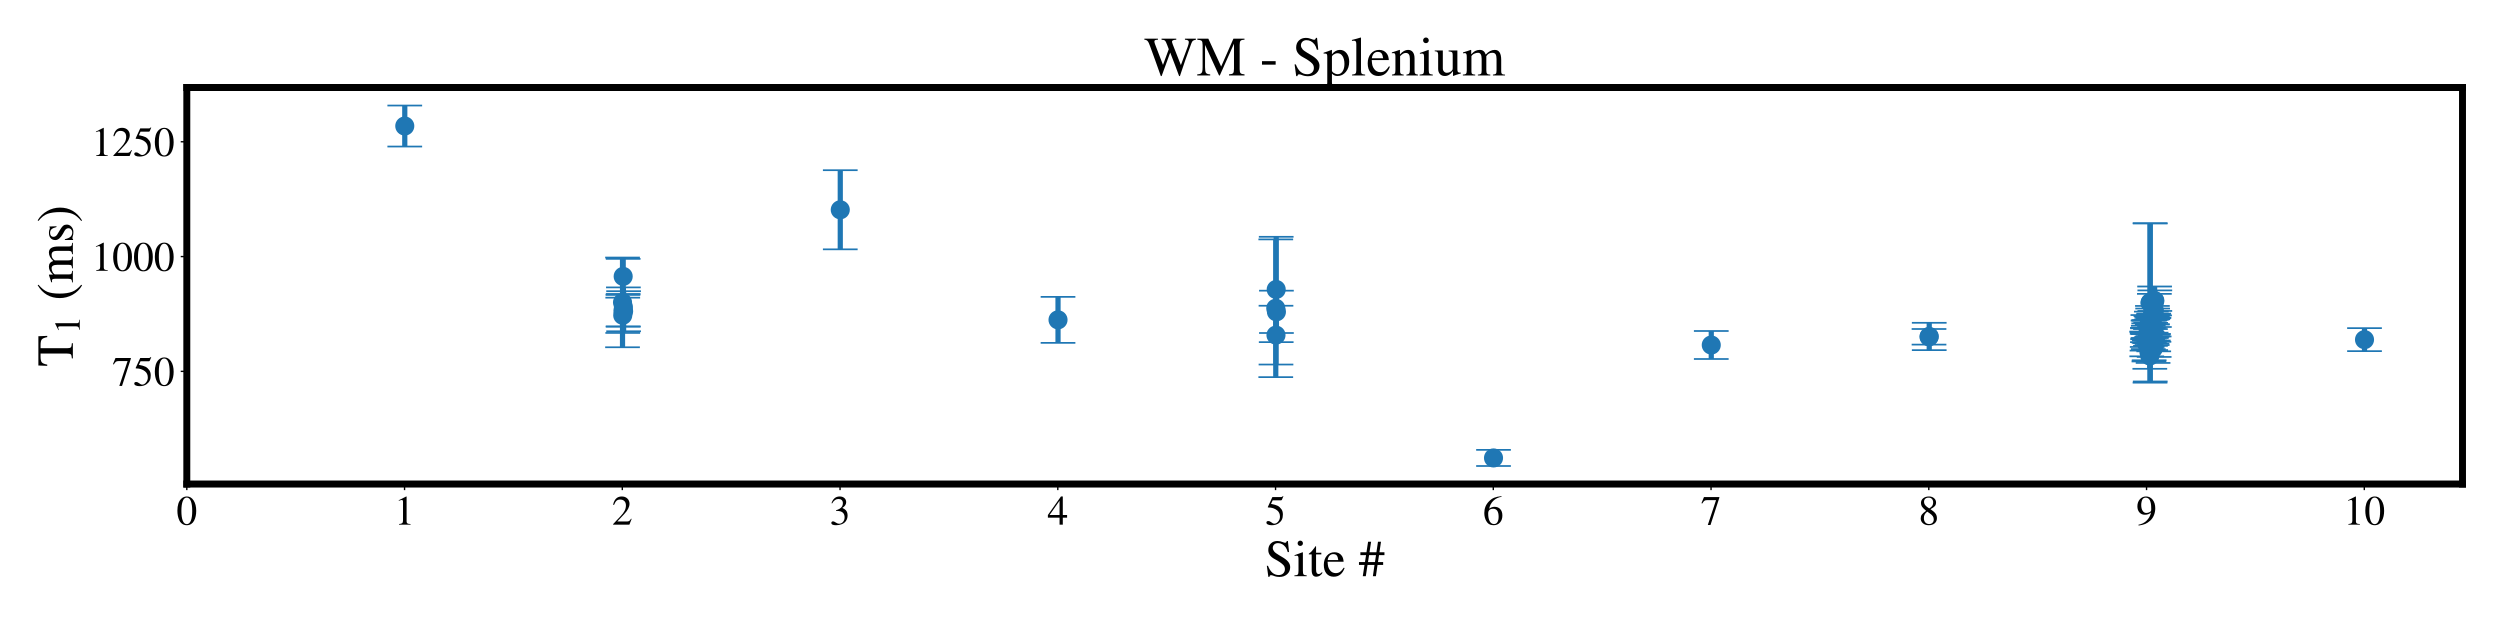 <?xml version="1.0" encoding="utf-8" standalone="no"?>
<!DOCTYPE svg PUBLIC "-//W3C//DTD SVG 1.1//EN"
  "http://www.w3.org/Graphics/SVG/1.1/DTD/svg11.dtd">
<!-- Created with matplotlib (https://matplotlib.org/) -->
<svg height="360pt" version="1.1" viewBox="0 0 1440 360" width="1440pt" xmlns="http://www.w3.org/2000/svg" xmlns:xlink="http://www.w3.org/1999/xlink">
 <defs>
  <style type="text/css">*{stroke-linecap:butt;stroke-linejoin:round;}</style>
 </defs>
 <g id="figure_1">
  <g id="patch_1">
   <path d="M 0 360 
L 1440 360 
L 1440 0 
L 0 0 
z
" style="fill:#ffffff;"/>
  </g>
  <g id="axes_1">
   <g id="patch_2">
    <path d="M 107.6 278.8 
L 1418.4 278.8 
L 1418.4 50.4 
L 107.6 50.4 
z
" style="fill:#ffffff;"/>
   </g>
   <g id="matplotlib.axis_1">
    <g id="xtick_1">
     <g id="line2d_1">
      <defs>
       <path d="M 0 0 
L 0 3.5 
" id="m7b77dfe895" style="stroke:#000000;stroke-width:0.8;"/>
      </defs>
      <g>
       <use style="stroke:#000000;stroke-width:0.8;" x="107.6" xlink:href="#m7b77dfe895" y="278.8"/>
      </g>
     </g>
     <g id="text_1">
      <!-- 0 -->
      <g transform="translate(101.6 302.191)scale(0.24 -0.24)">
       <defs>
        <path d="M 47.594 33 
Q 47.594 26.297 46.297 20.344 
Q 45 14.406 42.453 9.406 
Q 39.906 4.406 35.406 1.5 
Q 30.906 -1.406 25 -1.406 
Q 18.906 -1.406 14.297 1.688 
Q 9.703 4.797 7.203 10 
Q 4.703 15.203 3.547 21.094 
Q 2.406 27 2.406 33.594 
Q 2.406 42.906 4.703 50.344 
Q 7 57.797 12.344 62.688 
Q 17.703 67.594 25.406 67.594 
Q 35.203 67.594 41.391 58 
Q 47.594 48.406 47.594 33 
z
M 38 32.5 
Q 38 48.297 34.641 56.641 
Q 31.297 65 24.797 65 
Q 18.594 65 15.297 56.594 
Q 12 48.203 12 32.906 
Q 12 17.5 15.297 9.344 
Q 18.594 1.203 25 1.203 
Q 31.297 1.203 34.641 9.344 
Q 38 17.5 38 32.5 
z
" id="STIXGeneral-Regular-48"/>
       </defs>
       <use xlink:href="#STIXGeneral-Regular-48"/>
      </g>
     </g>
    </g>
    <g id="xtick_2">
     <g id="line2d_2">
      <g>
       <use style="stroke:#000000;stroke-width:0.8;" x="233.023" xlink:href="#m7b77dfe895" y="278.8"/>
      </g>
     </g>
     <g id="text_2">
      <!-- 1 -->
      <g transform="translate(227.023 302.191)scale(0.24 -0.24)">
       <defs>
        <path d="M 39.406 0 
L 11.797 0 
L 11.797 1.5 
Q 17.297 1.797 19.297 3.547 
Q 21.297 5.297 21.297 9.5 
L 21.297 54.406 
Q 21.297 59.297 18.297 59.297 
Q 16.906 59.297 13.797 58.094 
L 11.094 57.094 
L 11.094 58.5 
L 29 67.594 
L 29.906 67.297 
L 29.906 7.594 
Q 29.906 4.297 31.906 2.891 
Q 33.906 1.5 39.406 1.5 
z
" id="STIXGeneral-Regular-49"/>
       </defs>
       <use xlink:href="#STIXGeneral-Regular-49"/>
      </g>
     </g>
    </g>
    <g id="xtick_3">
     <g id="line2d_3">
      <g>
       <use style="stroke:#000000;stroke-width:0.8;" x="358.447" xlink:href="#m7b77dfe895" y="278.8"/>
      </g>
     </g>
     <g id="text_3">
      <!-- 2 -->
      <g transform="translate(352.447 302.191)scale(0.24 -0.24)">
       <defs>
        <path d="M 47.406 13.703 
L 42 0 
L 2.906 0 
L 2.906 1.203 
L 20.703 20.094 
Q 27.703 27.406 30.703 33.5 
Q 33.703 39.594 33.703 46.094 
Q 33.703 52.797 30 56.5 
Q 26.297 60.203 19.797 60.203 
Q 14.406 60.203 11.25 57.391 
Q 8.094 54.594 5.094 47.203 
L 3 47.703 
Q 4.703 57 9.844 62.297 
Q 15 67.594 23.797 67.594 
Q 32.094 67.594 37.188 62.594 
Q 42.297 57.594 42.297 50 
Q 42.297 38.703 29.5 25.203 
L 13 7.594 
L 36.406 7.594 
Q 39.703 7.594 41.641 8.891 
Q 43.594 10.203 46 14.297 
z
" id="STIXGeneral-Regular-50"/>
       </defs>
       <use xlink:href="#STIXGeneral-Regular-50"/>
      </g>
     </g>
    </g>
    <g id="xtick_4">
     <g id="line2d_4">
      <g>
       <use style="stroke:#000000;stroke-width:0.8;" x="483.87" xlink:href="#m7b77dfe895" y="278.8"/>
      </g>
     </g>
     <g id="text_4">
      <!-- 3 -->
      <g transform="translate(477.87 302.191)scale(0.24 -0.24)">
       <defs>
        <path d="M 6.094 51 
L 4.5 51.406 
Q 6.797 58.906 11.688 63.25 
Q 16.594 67.594 24.094 67.594 
Q 31.094 67.594 35.391 63.797 
Q 39.703 60 39.703 53.906 
Q 39.703 45.703 30.406 40.094 
Q 35.906 37.703 38.703 34.797 
Q 43.094 29.906 43.094 21.906 
Q 43.094 13.906 38.5 7.906 
Q 35.094 3.297 28.75 0.938 
Q 22.406 -1.406 15.297 -1.406 
Q 4.094 -1.406 4.094 4.297 
Q 4.094 5.906 5.297 6.906 
Q 6.5 7.906 8.203 7.906 
Q 10.703 7.906 14.297 5.297 
Q 18.703 2.203 22.906 2.203 
Q 28.406 2.203 32.156 6.641 
Q 35.906 11.094 35.906 17.5 
Q 35.906 29 25.5 32 
Q 22.406 33 15.297 33 
L 15.297 34.406 
Q 20.906 36.297 23.703 38 
Q 31.797 42.594 31.797 51.406 
Q 31.797 56.406 28.938 59 
Q 26.094 61.594 21 61.594 
Q 12 61.594 6.094 51 
z
" id="STIXGeneral-Regular-51"/>
       </defs>
       <use xlink:href="#STIXGeneral-Regular-51"/>
      </g>
     </g>
    </g>
    <g id="xtick_5">
     <g id="line2d_5">
      <g>
       <use style="stroke:#000000;stroke-width:0.8;" x="609.294" xlink:href="#m7b77dfe895" y="278.8"/>
      </g>
     </g>
     <g id="text_5">
      <!-- 4 -->
      <g transform="translate(603.294 302.191)scale(0.24 -0.24)">
       <defs>
        <path d="M 47.297 16.703 
L 37 16.703 
L 37 0 
L 29.203 0 
L 29.203 16.703 
L 1.203 16.703 
L 1.203 23.094 
L 32.594 67.594 
L 37 67.594 
L 37 23.094 
L 47.297 23.094 
z
M 29.203 23.094 
L 29.203 57.406 
L 5.203 23.094 
z
" id="STIXGeneral-Regular-52"/>
       </defs>
       <use xlink:href="#STIXGeneral-Regular-52"/>
      </g>
     </g>
    </g>
    <g id="xtick_6">
     <g id="line2d_6">
      <g>
       <use style="stroke:#000000;stroke-width:0.8;" x="734.717" xlink:href="#m7b77dfe895" y="278.8"/>
      </g>
     </g>
     <g id="text_6">
      <!-- 5 -->
      <g transform="translate(728.717 302.191)scale(0.24 -0.24)">
       <defs>
        <path d="M 43.797 68.094 
L 40.203 59.594 
Q 39.594 58.297 37.5 58.297 
L 18.094 58.297 
L 14.094 49.797 
Q 25.094 47.703 30 45.25 
Q 34.906 42.797 39.094 37 
Q 42.594 32.203 42.594 24.297 
Q 42.594 17.094 40.25 12.188 
Q 37.906 7.297 32.797 3.5 
Q 26 -1.406 15.797 -1.406 
Q 10.094 -1.406 6.594 0.297 
Q 3.094 2 3.094 4.797 
Q 3.094 8.594 7.594 8.594 
Q 11.203 8.594 15 5.5 
Q 18.906 2.297 22.094 2.297 
Q 27.297 2.297 31.438 7.5 
Q 35.594 12.703 35.594 19.203 
Q 35.594 28.797 28.906 34.203 
Q 20.203 41.203 7.594 41.203 
Q 6.406 41.203 6.406 42 
L 6.5 42.5 
L 17.406 66.203 
L 38.094 66.203 
Q 39.797 66.203 40.75 66.703 
Q 41.703 67.203 42.906 68.797 
z
" id="STIXGeneral-Regular-53"/>
       </defs>
       <use xlink:href="#STIXGeneral-Regular-53"/>
      </g>
     </g>
    </g>
    <g id="xtick_7">
     <g id="line2d_7">
      <g>
       <use style="stroke:#000000;stroke-width:0.8;" x="860.14" xlink:href="#m7b77dfe895" y="278.8"/>
      </g>
     </g>
     <g id="text_7">
      <!-- 6 -->
      <g transform="translate(854.14 302.191)scale(0.24 -0.24)">
       <defs>
        <path d="M 44.594 68.406 
L 44.797 66.797 
Q 33 64.906 25.094 57.25 
Q 17.203 49.594 15.203 38.297 
Q 21 42.797 27.906 42.797 
Q 36.703 42.797 41.75 37.188 
Q 46.797 31.594 46.797 21.906 
Q 46.797 12.094 41.703 5.906 
Q 35.797 -1.406 25.797 -1.406 
Q 13.594 -1.406 8.094 8.703 
Q 3.406 17.297 3.406 27.906 
Q 3.406 44.297 14.297 55.5 
Q 20.5 61.906 27.047 64.547 
Q 33.594 67.203 44.594 68.406 
z
M 37.797 18.797 
Q 37.797 38.203 24.297 38.203 
Q 19.297 38.203 16 35.547 
Q 12.703 32.906 12.703 26.594 
Q 12.703 14.906 16.344 8.156 
Q 20 1.406 26.906 1.406 
Q 32.203 1.406 35 6.156 
Q 37.797 10.906 37.797 18.797 
z
" id="STIXGeneral-Regular-54"/>
       </defs>
       <use xlink:href="#STIXGeneral-Regular-54"/>
      </g>
     </g>
    </g>
    <g id="xtick_8">
     <g id="line2d_8">
      <g>
       <use style="stroke:#000000;stroke-width:0.8;" x="985.564" xlink:href="#m7b77dfe895" y="278.8"/>
      </g>
     </g>
     <g id="text_8">
      <!-- 7 -->
      <g transform="translate(979.564 302.191)scale(0.24 -0.24)">
       <defs>
        <path d="M 44.906 64.594 
L 23.703 -0.797 
L 17.203 -0.797 
L 37 58.797 
L 15.5 58.797 
Q 11.203 58.797 9.094 57.297 
Q 7 55.797 3.797 50.594 
L 2 51.5 
L 8 66.203 
L 44.906 66.203 
z
" id="STIXGeneral-Regular-55"/>
       </defs>
       <use xlink:href="#STIXGeneral-Regular-55"/>
      </g>
     </g>
    </g>
    <g id="xtick_9">
     <g id="line2d_9">
      <g>
       <use style="stroke:#000000;stroke-width:0.8;" x="1110.987" xlink:href="#m7b77dfe895" y="278.8"/>
      </g>
     </g>
     <g id="text_9">
      <!-- 8 -->
      <g transform="translate(1104.987 302.191)scale(0.24 -0.24)">
       <defs>
        <path d="M 44.5 15.5 
Q 44.5 7.797 39.141 3.188 
Q 33.797 -1.406 24.797 -1.406 
Q 16.406 -1.406 11 3.188 
Q 5.594 7.797 5.594 14.906 
Q 5.594 20.203 8.188 23.953 
Q 10.797 27.703 18.594 33.203 
Q 11.094 39.406 8.641 43.203 
Q 6.203 47 6.203 52 
Q 6.203 59.094 11.641 63.344 
Q 17.094 67.594 25.594 67.594 
Q 32.906 67.594 37.656 63.438 
Q 42.406 59.297 42.406 53.297 
Q 42.406 47.797 39.547 44.5 
Q 36.703 41.203 29 37.094 
Q 38 31.094 41.25 26.391 
Q 44.5 21.703 44.5 15.5 
z
M 35.5 53.297 
Q 35.5 58.5 32.594 61.641 
Q 29.703 64.797 24.594 64.797 
Q 19.5 64.797 16.547 62.141 
Q 13.594 59.5 13.594 54.891 
Q 13.594 50.297 16.547 46.547 
Q 19.5 42.797 26.094 38.906 
Q 31.203 41.906 33.344 45.25 
Q 35.5 48.594 35.5 53.297 
z
M 27.094 27.203 
L 21.203 31.203 
Q 16.797 27.594 15 24.141 
Q 13.203 20.703 13.203 15.797 
Q 13.203 9 16.641 5.203 
Q 20.094 1.406 25.906 1.406 
Q 30.797 1.406 33.844 4.453 
Q 36.906 7.5 36.906 12.406 
Q 36.906 16.906 34.594 20.297 
Q 32.297 23.703 27.094 27.203 
z
" id="STIXGeneral-Regular-56"/>
       </defs>
       <use xlink:href="#STIXGeneral-Regular-56"/>
      </g>
     </g>
    </g>
    <g id="xtick_10">
     <g id="line2d_10">
      <g>
       <use style="stroke:#000000;stroke-width:0.8;" x="1236.411" xlink:href="#m7b77dfe895" y="278.8"/>
      </g>
     </g>
     <g id="text_10">
      <!-- 9 -->
      <g transform="translate(1230.411 302.191)scale(0.24 -0.24)">
       <defs>
        <path d="M 5.906 -2.203 
L 5.594 -0.203 
Q 17.094 1.797 25.047 9.5 
Q 33 17.203 36 29.406 
Q 30.203 23.703 21 23.703 
Q 12.906 23.703 7.953 29.297 
Q 3 34.906 3 44 
Q 3 54.094 8.953 60.844 
Q 14.906 67.594 23.797 67.594 
Q 33.297 67.594 39.5 60 
Q 45.906 52 45.906 39.406 
Q 45.906 30.594 42.844 22.844 
Q 39.797 15.094 33.906 9.703 
Q 27.703 4.094 21.797 1.641 
Q 15.906 -0.797 5.906 -2.203 
z
M 36.203 35.5 
L 36.203 39.406 
Q 36.203 64.797 23 64.797 
Q 18.297 64.797 15.703 61.406 
Q 14.203 59.406 13.203 55.406 
Q 12.203 51.406 12.203 47.406 
Q 12.203 38.5 15.547 33.25 
Q 18.906 28 24.5 28 
Q 28.5 28 32.344 29.953 
Q 36.203 31.906 36.203 35.5 
z
" id="STIXGeneral-Regular-57"/>
       </defs>
       <use xlink:href="#STIXGeneral-Regular-57"/>
      </g>
     </g>
    </g>
    <g id="xtick_11">
     <g id="line2d_11">
      <g>
       <use style="stroke:#000000;stroke-width:0.8;" x="1361.834" xlink:href="#m7b77dfe895" y="278.8"/>
      </g>
     </g>
     <g id="text_11">
      <!-- 10 -->
      <g transform="translate(1349.834 302.191)scale(0.24 -0.24)">
       <use xlink:href="#STIXGeneral-Regular-49"/>
       <use x="50" xlink:href="#STIXGeneral-Regular-48"/>
      </g>
     </g>
    </g>
    <g id="text_12">
     <!-- Site # -->
     <g transform="translate(728.411 331.889)scale(0.3 -0.3)">
      <defs>
       <path d="M 46.906 46.297 
L 44.406 46.297 
Q 42.703 52.5 40.297 55.703 
Q 34.203 63.5 25.797 63.5 
Q 21.203 63.5 18.453 60.844 
Q 15.703 58.203 15.703 54 
Q 15.703 52 16.703 50.094 
Q 17.703 48.203 18.844 46.844 
Q 20 45.5 22.891 43.5 
Q 25.797 41.5 27.594 40.453 
Q 29.406 39.406 33.594 36.906 
Q 41.703 32.203 45.391 27.547 
Q 49.094 22.906 49.094 17.297 
Q 49.094 9 43.297 3.797 
Q 37.5 -1.406 28.703 -1.406 
Q 22.203 -1.406 16.906 0.906 
Q 14.297 2 12.203 2 
Q 11 2 10.203 1.094 
Q 9.406 0.203 9.406 -1.297 
L 7.203 -1.297 
L 4.297 19.906 
L 6.5 19.906 
Q 13.203 2.203 27.094 2.203 
Q 32.406 2.203 35.703 5.344 
Q 39 8.5 39 13.406 
Q 39 18.094 36.094 21.297 
Q 31.297 26.5 19.297 32.906 
Q 7.094 39.406 7.094 50.094 
Q 7.094 58.094 12 62.844 
Q 16.906 67.594 24.5 67.594 
Q 29.797 67.594 35 65.406 
Q 37.703 64.203 39.406 64.203 
Q 42 64.203 42.594 67.594 
L 44.703 67.594 
z
" id="STIXGeneral-Regular-83"/>
       <path d="M 18 63.203 
Q 18 61 16.5 59.547 
Q 15 58.094 12.797 58.094 
Q 10.703 58.094 9.25 59.547 
Q 7.797 61 7.797 63.203 
Q 7.797 65.297 9.297 66.797 
Q 10.797 68.297 12.906 68.297 
Q 15.094 68.297 16.547 66.797 
Q 18 65.297 18 63.203 
z
M 25.297 0 
L 1.594 0 
L 1.594 1.5 
Q 6.797 1.797 8.141 3.297 
Q 9.5 4.797 9.5 10.406 
L 9.5 33.094 
Q 9.5 36.594 8.797 38 
Q 8.094 39.406 6.203 39.406 
Q 3.797 39.406 2 38.906 
L 2 40.5 
L 17.5 46 
L 17.906 45.594 
L 17.906 10.5 
Q 17.906 4.906 19.156 3.406 
Q 20.406 1.906 25.297 1.5 
z
" id="STIXGeneral-Regular-105"/>
       <path d="M 26.594 7.703 
L 27.906 6.594 
Q 23.094 -1 15.797 -1 
Q 7 -1 7 11.703 
L 7 41.797 
L 1.703 41.797 
Q 1.297 42.094 1.297 42.5 
Q 1.297 43.297 3 44.406 
Q 6.797 46.594 12.703 55.094 
Q 12.906 55.406 13.656 56.344 
Q 14.406 57.297 14.703 57.906 
Q 15.406 57.906 15.406 56.594 
L 15.406 45 
L 25.5 45 
L 25.5 41.797 
L 15.406 41.797 
L 15.406 13.203 
Q 15.406 8.406 16.594 6.297 
Q 17.797 4.203 20.594 4.203 
Q 23.594 4.203 26.594 7.703 
z
" id="STIXGeneral-Regular-116"/>
       <path d="M 40.797 16.406 
L 42.406 15.703 
Q 36.406 -1 21.5 -1 
Q 12.703 -1 7.594 5.141 
Q 2.5 11.297 2.5 21.703 
Q 2.5 32.406 8.203 39.203 
Q 13.906 46 23.203 46 
Q 32.203 46 37.094 39.094 
Q 40 35.094 40.5 27.703 
L 9.703 27.703 
Q 10.094 21.406 10.938 18.094 
Q 11.797 14.797 14.297 11.406 
Q 18.5 5.906 25.406 5.906 
Q 30.297 5.906 33.641 8.297 
Q 37 10.703 40.797 16.406 
z
M 9.906 30.906 
L 30.297 30.906 
Q 29.406 37.203 27.344 39.797 
Q 25.297 42.406 20.5 42.406 
Q 16.297 42.406 13.5 39.453 
Q 10.703 36.5 9.906 30.906 
z
" id="STIXGeneral-Regular-101"/>
       <path id="STIXGeneral-Regular-32"/>
       <path d="M 49.5 40.5 
L 39.094 40.5 
L 37.094 27.094 
L 47 27.094 
L 47 21.594 
L 36.203 21.594 
L 33.094 0 
L 27.297 0 
L 30.406 21.594 
L 17 21.594 
L 13.703 0 
L 7.906 0 
L 11.203 21.594 
L 0.594 21.594 
L 0.594 27.094 
L 12.094 27.094 
L 14.203 40.5 
L 3.297 40.5 
L 3.297 46 
L 15 46 
L 18.094 66.203 
L 23.906 66.203 
L 20.797 46 
L 34.094 46 
L 37.094 66.203 
L 42.906 66.203 
L 39.906 46 
L 49.5 46 
z
M 33.297 40.5 
L 20 40.5 
L 17.906 27.094 
L 31.297 27.094 
z
" id="STIXGeneral-Regular-35"/>
      </defs>
      <use xlink:href="#STIXGeneral-Regular-83"/>
      <use x="55.6" xlink:href="#STIXGeneral-Regular-105"/>
      <use x="83.4" xlink:href="#STIXGeneral-Regular-116"/>
      <use x="111.2" xlink:href="#STIXGeneral-Regular-101"/>
      <use x="155.6" xlink:href="#STIXGeneral-Regular-32"/>
      <use x="180.6" xlink:href="#STIXGeneral-Regular-35"/>
     </g>
    </g>
   </g>
   <g id="matplotlib.axis_2">
    <g id="ytick_1">
     <g id="line2d_12">
      <defs>
       <path d="M 0 0 
L -3.5 0 
" id="m09436e8825" style="stroke:#000000;stroke-width:0.8;"/>
      </defs>
      <g>
       <use style="stroke:#000000;stroke-width:0.8;" x="107.6" xlink:href="#m09436e8825" y="213.9"/>
      </g>
     </g>
     <g id="text_13">
      <!-- 750 -->
      <g transform="translate(64.6 222.095)scale(0.24 -0.24)">
       <use xlink:href="#STIXGeneral-Regular-55"/>
       <use x="50" xlink:href="#STIXGeneral-Regular-53"/>
       <use x="100" xlink:href="#STIXGeneral-Regular-48"/>
      </g>
     </g>
    </g>
    <g id="ytick_2">
     <g id="line2d_13">
      <g>
       <use style="stroke:#000000;stroke-width:0.8;" x="107.6" xlink:href="#m09436e8825" y="147.771"/>
      </g>
     </g>
     <g id="text_14">
      <!-- 1000 -->
      <g transform="translate(52.6 155.967)scale(0.24 -0.24)">
       <use xlink:href="#STIXGeneral-Regular-49"/>
       <use x="50" xlink:href="#STIXGeneral-Regular-48"/>
       <use x="100" xlink:href="#STIXGeneral-Regular-48"/>
       <use x="150" xlink:href="#STIXGeneral-Regular-48"/>
      </g>
     </g>
    </g>
    <g id="ytick_3">
     <g id="line2d_14">
      <g>
       <use style="stroke:#000000;stroke-width:0.8;" x="107.6" xlink:href="#m09436e8825" y="81.643"/>
      </g>
     </g>
     <g id="text_15">
      <!-- 1250 -->
      <g transform="translate(52.6 89.839)scale(0.24 -0.24)">
       <use xlink:href="#STIXGeneral-Regular-49"/>
       <use x="50" xlink:href="#STIXGeneral-Regular-50"/>
       <use x="100" xlink:href="#STIXGeneral-Regular-53"/>
       <use x="150" xlink:href="#STIXGeneral-Regular-48"/>
      </g>
     </g>
    </g>
    <g id="text_16">
     <!-- T$_1$ (ms) -->
     <g transform="translate(42.089 211.25)rotate(-90)scale(0.3 -0.3)">
      <defs>
       <path d="M 59.297 49.203 
L 56.906 49.203 
Q 55.297 57.406 52.391 59.703 
Q 49.5 62 41.5 62 
L 35.594 62 
L 35.594 11.094 
Q 35.594 5.406 37.297 3.797 
Q 39 2.203 45.203 1.906 
L 45.203 0 
L 16 0 
L 16 1.906 
Q 22.297 2.297 23.844 4 
Q 25.406 5.703 25.406 12.297 
L 25.406 62 
L 19.406 62 
Q 11.297 62 8.438 59.641 
Q 5.594 57.297 4.094 49.203 
L 1.703 49.203 
L 2.406 66.203 
L 58.594 66.203 
z
" id="STIXGeneral-Regular-84"/>
       <path d="M 30.406 -16.094 
L 29.203 -17.703 
Q 17.594 -11.094 11.188 0.5 
Q 4.797 12.094 4.797 25.203 
Q 4.797 52.906 29.5 67.594 
L 30.406 66 
Q 20.203 57.297 16.797 48.844 
Q 13.406 40.406 13.406 25.5 
Q 13.406 10.703 16.906 1.5 
Q 20.406 -7.703 30.406 -16.094 
z
" id="STIXGeneral-Regular-40"/>
       <path d="M 77.5 0 
L 55.703 0 
L 55.703 1.5 
Q 59.906 1.906 61.047 3.25 
Q 62.203 4.594 62.203 9 
L 62.203 29.594 
Q 62.203 35.594 60.453 38.188 
Q 58.703 40.797 54.5 40.797 
Q 51 40.797 48.547 39.391 
Q 46.094 38 43.797 34.703 
L 43.797 9.5 
Q 43.797 4.703 45.25 3.141 
Q 46.703 1.594 51 1.5 
L 51 0 
L 28.594 0 
L 28.594 1.5 
Q 33 1.797 34.203 2.938 
Q 35.406 4.094 35.406 8.594 
L 35.406 29.703 
Q 35.406 40.797 28.906 40.797 
Q 26.094 40.797 22.938 39.547 
Q 19.797 38.297 18.297 36.5 
Q 17 35 17 34.797 
L 17 7 
Q 17 3.797 18.391 2.75 
Q 19.797 1.703 23.797 1.5 
L 23.797 0 
L 1.594 0 
L 1.594 1.5 
Q 5.797 1.594 7.188 3.047 
Q 8.594 4.5 8.594 8.797 
L 8.594 33.594 
Q 8.594 37.297 7.797 38.75 
Q 7 40.203 5.094 40.203 
Q 3.594 40.203 1.906 39.797 
L 1.906 41.5 
Q 8.703 43.406 15.797 46 
L 16.594 45.703 
L 16.594 38.297 
L 16.797 38.297 
Q 21.297 43 24.75 44.5 
Q 28.203 46 32.094 46 
Q 40 46 42.703 37.594 
Q 50.5 46 59 46 
Q 70.594 46 70.594 28 
L 70.594 7.703 
Q 70.594 4.406 71.594 3.156 
Q 72.594 1.906 74.906 1.703 
L 77.5 1.5 
z
" id="STIXGeneral-Regular-109"/>
       <path d="M 15.594 30.094 
L 26 23.797 
Q 31 20.797 32.891 18.188 
Q 34.797 15.594 34.797 11.5 
Q 34.797 6.5 30.641 2.75 
Q 26.5 -1 20.797 -1 
Q 16.094 -1 13.5 -0.094 
Q 10.797 0.797 8.906 0.797 
Q 7.203 0.797 6.5 -0.406 
L 5.203 -0.406 
L 5.203 15.297 
L 6.797 15.297 
Q 8.406 8 11.406 4.594 
Q 14.406 1.203 19.5 1.203 
Q 23.203 1.203 25.5 3.297 
Q 27.797 5.406 27.797 8.594 
Q 27.797 13.203 22.5 16.094 
L 17.094 19.094 
Q 5.094 25.797 5.094 33.594 
Q 5.094 39.406 8.844 42.656 
Q 12.594 45.906 18.906 45.906 
Q 23.297 45.906 25.594 44.797 
Q 27.406 44 28.406 44 
Q 29.094 44 30 45 
L 31.094 45 
L 31.594 31.406 
L 30.094 31.406 
Q 28.406 38.203 25.844 40.953 
Q 23.297 43.703 18.797 43.703 
Q 15.406 43.703 13.344 42 
Q 11.297 40.297 11.297 36.906 
Q 11.297 35.203 12.438 33.25 
Q 13.594 31.297 15.594 30.094 
z
" id="STIXGeneral-Regular-115"/>
       <path d="M 2.906 66 
L 4.094 67.594 
Q 15.5 60.797 22 49.188 
Q 28.5 37.594 28.5 24.703 
Q 28.5 -2.594 3.797 -17.703 
L 2.906 -16.094 
Q 13.203 -7.594 16.547 0.844 
Q 19.906 9.297 19.906 24.406 
Q 19.906 39.594 16.547 48.75 
Q 13.203 57.906 2.906 66 
z
" id="STIXGeneral-Regular-41"/>
      </defs>
      <use transform="translate(0 0.406)" xlink:href="#STIXGeneral-Regular-84"/>
      <use transform="translate(62.643 -12.822)scale(0.7)" xlink:href="#STIXGeneral-Regular-49"/>
      <use transform="translate(102.053 0.406)" xlink:href="#STIXGeneral-Regular-32"/>
      <use transform="translate(127.053 0.406)" xlink:href="#STIXGeneral-Regular-40"/>
      <use transform="translate(160.353 0.406)" xlink:href="#STIXGeneral-Regular-109"/>
      <use transform="translate(238.153 0.406)" xlink:href="#STIXGeneral-Regular-115"/>
      <use transform="translate(277.053 0.406)" xlink:href="#STIXGeneral-Regular-41"/>
     </g>
    </g>
   </g>
   <g id="LineCollection_1">
    <path clip-path="url(#p5d992bdfb9)" d="M 233.149 84.387 
L 233.149 60.782 
" style="fill:none;stroke:#1f77b4;stroke-width:3;"/>
    <path clip-path="url(#p5d992bdfb9)" d="M 358.572 200.025 
L 358.572 148.33 
" style="fill:none;stroke:#1f77b4;stroke-width:3;"/>
    <path clip-path="url(#p5d992bdfb9)" d="M 358.698 191.772 
L 358.698 171.447 
" style="fill:none;stroke:#1f77b4;stroke-width:3;"/>
    <path clip-path="url(#p5d992bdfb9)" d="M 358.823 188.08 
L 358.823 169.894 
" style="fill:none;stroke:#1f77b4;stroke-width:3;"/>
    <path clip-path="url(#p5d992bdfb9)" d="M 358.949 169.312 
L 358.949 149.108 
" style="fill:none;stroke:#1f77b4;stroke-width:3;"/>
    <path clip-path="url(#p5d992bdfb9)" d="M 359.074 188.088 
L 359.074 165.559 
" style="fill:none;stroke:#1f77b4;stroke-width:3;"/>
    <path clip-path="url(#p5d992bdfb9)" d="M 359.199 190.824 
L 359.199 167.743 
" style="fill:none;stroke:#1f77b4;stroke-width:3;"/>
    <path clip-path="url(#p5d992bdfb9)" d="M 483.996 143.628 
L 483.996 98.049 
" style="fill:none;stroke:#1f77b4;stroke-width:3;"/>
    <path clip-path="url(#p5d992bdfb9)" d="M 609.419 197.477 
L 609.419 170.98 
" style="fill:none;stroke:#1f77b4;stroke-width:3;"/>
    <path clip-path="url(#p5d992bdfb9)" d="M 734.842 217.214 
L 734.842 137.91 
" style="fill:none;stroke:#1f77b4;stroke-width:3;"/>
    <path clip-path="url(#p5d992bdfb9)" d="M 734.968 209.969 
L 734.968 176.085 
" style="fill:none;stroke:#1f77b4;stroke-width:3;"/>
    <path clip-path="url(#p5d992bdfb9)" d="M 735.093 197.086 
L 735.093 136.392 
" style="fill:none;stroke:#1f77b4;stroke-width:3;"/>
    <path clip-path="url(#p5d992bdfb9)" d="M 735.219 191.806 
L 735.219 167.418 
" style="fill:none;stroke:#1f77b4;stroke-width:3;"/>
    <path clip-path="url(#p5d992bdfb9)" d="M 860.266 268.418 
L 860.266 259.136 
" style="fill:none;stroke:#1f77b4;stroke-width:3;"/>
    <path clip-path="url(#p5d992bdfb9)" d="M 985.689 206.8 
L 985.689 190.671 
" style="fill:none;stroke:#1f77b4;stroke-width:3;"/>
    <path clip-path="url(#p5d992bdfb9)" d="M 1111.113 198.48 
L 1111.113 189.489 
" style="fill:none;stroke:#1f77b4;stroke-width:3;"/>
    <path clip-path="url(#p5d992bdfb9)" d="M 1111.238 201.674 
L 1111.238 185.927 
" style="fill:none;stroke:#1f77b4;stroke-width:3;"/>
    <path clip-path="url(#p5d992bdfb9)" d="M 1236.536 205.265 
L 1236.536 190.96 
" style="fill:none;stroke:#1f77b4;stroke-width:3;"/>
    <path clip-path="url(#p5d992bdfb9)" d="M 1236.661 201.963 
L 1236.661 191.295 
" style="fill:none;stroke:#1f77b4;stroke-width:3;"/>
    <path clip-path="url(#p5d992bdfb9)" d="M 1236.787 199.816 
L 1236.787 192.287 
" style="fill:none;stroke:#1f77b4;stroke-width:3;"/>
    <path clip-path="url(#p5d992bdfb9)" d="M 1236.912 197.062 
L 1236.912 188.857 
" style="fill:none;stroke:#1f77b4;stroke-width:3;"/>
    <path clip-path="url(#p5d992bdfb9)" d="M 1237.038 195.42 
L 1237.038 189.13 
" style="fill:none;stroke:#1f77b4;stroke-width:3;"/>
    <path clip-path="url(#p5d992bdfb9)" d="M 1237.163 194.852 
L 1237.163 181.488 
" style="fill:none;stroke:#1f77b4;stroke-width:3;"/>
    <path clip-path="url(#p5d992bdfb9)" d="M 1237.289 192.456 
L 1237.289 184.635 
" style="fill:none;stroke:#1f77b4;stroke-width:3;"/>
    <path clip-path="url(#p5d992bdfb9)" d="M 1237.414 201.071 
L 1237.414 187.665 
" style="fill:none;stroke:#1f77b4;stroke-width:3;"/>
    <path clip-path="url(#p5d992bdfb9)" d="M 1237.539 194.672 
L 1237.539 184.548 
" style="fill:none;stroke:#1f77b4;stroke-width:3;"/>
    <path clip-path="url(#p5d992bdfb9)" d="M 1237.665 192.315 
L 1237.665 186.262 
" style="fill:none;stroke:#1f77b4;stroke-width:3;"/>
    <path clip-path="url(#p5d992bdfb9)" d="M 1237.79 208.199 
L 1237.79 197.328 
" style="fill:none;stroke:#1f77b4;stroke-width:3;"/>
    <path clip-path="url(#p5d992bdfb9)" d="M 1237.916 207.52 
L 1237.916 188.877 
" style="fill:none;stroke:#1f77b4;stroke-width:3;"/>
    <path clip-path="url(#p5d992bdfb9)" d="M 1238.041 196.062 
L 1238.041 184.463 
" style="fill:none;stroke:#1f77b4;stroke-width:3;"/>
    <path clip-path="url(#p5d992bdfb9)" d="M 1238.167 192.437 
L 1238.167 184.624 
" style="fill:none;stroke:#1f77b4;stroke-width:3;"/>
    <path clip-path="url(#p5d992bdfb9)" d="M 1238.292 212.426 
L 1238.292 197.688 
" style="fill:none;stroke:#1f77b4;stroke-width:3;"/>
    <path clip-path="url(#p5d992bdfb9)" d="M 1238.417 220.431 
L 1238.417 128.582 
" style="fill:none;stroke:#1f77b4;stroke-width:3;"/>
    <path clip-path="url(#p5d992bdfb9)" d="M 1238.543 219.719 
L 1238.543 128.689 
" style="fill:none;stroke:#1f77b4;stroke-width:3;"/>
    <path clip-path="url(#p5d992bdfb9)" d="M 1238.668 199.222 
L 1238.668 189.546 
" style="fill:none;stroke:#1f77b4;stroke-width:3;"/>
    <path clip-path="url(#p5d992bdfb9)" d="M 1238.794 201.621 
L 1238.794 185.954 
" style="fill:none;stroke:#1f77b4;stroke-width:3;"/>
    <path clip-path="url(#p5d992bdfb9)" d="M 1238.919 194.546 
L 1238.919 182.071 
" style="fill:none;stroke:#1f77b4;stroke-width:3;"/>
    <path clip-path="url(#p5d992bdfb9)" d="M 1239.045 191.618 
L 1239.045 184.21 
" style="fill:none;stroke:#1f77b4;stroke-width:3;"/>
    <path clip-path="url(#p5d992bdfb9)" d="M 1239.17 194.649 
L 1239.17 179.494 
" style="fill:none;stroke:#1f77b4;stroke-width:3;"/>
    <path clip-path="url(#p5d992bdfb9)" d="M 1239.295 196.275 
L 1239.295 182.333 
" style="fill:none;stroke:#1f77b4;stroke-width:3;"/>
    <path clip-path="url(#p5d992bdfb9)" d="M 1239.421 193.975 
L 1239.421 183.91 
" style="fill:none;stroke:#1f77b4;stroke-width:3;"/>
    <path clip-path="url(#p5d992bdfb9)" d="M 1239.546 197.979 
L 1239.546 182.559 
" style="fill:none;stroke:#1f77b4;stroke-width:3;"/>
    <path clip-path="url(#p5d992bdfb9)" d="M 1239.672 198.776 
L 1239.672 186.797 
" style="fill:none;stroke:#1f77b4;stroke-width:3;"/>
    <path clip-path="url(#p5d992bdfb9)" d="M 1239.797 186.842 
L 1239.797 176.219 
" style="fill:none;stroke:#1f77b4;stroke-width:3;"/>
    <path clip-path="url(#p5d992bdfb9)" d="M 1239.922 183.91 
L 1239.922 177.721 
" style="fill:none;stroke:#1f77b4;stroke-width:3;"/>
    <path clip-path="url(#p5d992bdfb9)" d="M 1240.048 193.761 
L 1240.048 182.683 
" style="fill:none;stroke:#1f77b4;stroke-width:3;"/>
    <path clip-path="url(#p5d992bdfb9)" d="M 1240.173 209.032 
L 1240.173 192.817 
" style="fill:none;stroke:#1f77b4;stroke-width:3;"/>
    <path clip-path="url(#p5d992bdfb9)" d="M 1240.299 196.163 
L 1240.299 181.267 
" style="fill:none;stroke:#1f77b4;stroke-width:3;"/>
    <path clip-path="url(#p5d992bdfb9)" d="M 1240.424 192.342 
L 1240.424 183.349 
" style="fill:none;stroke:#1f77b4;stroke-width:3;"/>
    <path clip-path="url(#p5d992bdfb9)" d="M 1240.55 202.351 
L 1240.55 180.631 
" style="fill:none;stroke:#1f77b4;stroke-width:3;"/>
    <path clip-path="url(#p5d992bdfb9)" d="M 1240.675 196.88 
L 1240.675 183.108 
" style="fill:none;stroke:#1f77b4;stroke-width:3;"/>
    <path clip-path="url(#p5d992bdfb9)" d="M 1240.8 205.576 
L 1240.8 193.814 
" style="fill:none;stroke:#1f77b4;stroke-width:3;"/>
    <path clip-path="url(#p5d992bdfb9)" d="M 1240.926 188.369 
L 1240.926 169.271 
" style="fill:none;stroke:#1f77b4;stroke-width:3;"/>
    <path clip-path="url(#p5d992bdfb9)" d="M 1241.051 181.651 
L 1241.051 165.025 
" style="fill:none;stroke:#1f77b4;stroke-width:3;"/>
    <path clip-path="url(#p5d992bdfb9)" d="M 1241.177 179.107 
L 1241.177 167.267 
" style="fill:none;stroke:#1f77b4;stroke-width:3;"/>
    <path clip-path="url(#p5d992bdfb9)" d="M 1361.959 202.27 
L 1361.959 189.007 
" style="fill:none;stroke:#1f77b4;stroke-width:3;"/>
   </g>
   <g id="line2d_15">
    <defs>
     <path d="M 10 0 
L -10 -0 
" id="m808250a4c8" style="stroke:#1f77b4;"/>
    </defs>
    <g clip-path="url(#p5d992bdfb9)">
     <use style="fill:#1f77b4;stroke:#1f77b4;" x="233.149" xlink:href="#m808250a4c8" y="84.387"/>
     <use style="fill:#1f77b4;stroke:#1f77b4;" x="358.572" xlink:href="#m808250a4c8" y="200.025"/>
     <use style="fill:#1f77b4;stroke:#1f77b4;" x="358.698" xlink:href="#m808250a4c8" y="191.772"/>
     <use style="fill:#1f77b4;stroke:#1f77b4;" x="358.823" xlink:href="#m808250a4c8" y="188.08"/>
     <use style="fill:#1f77b4;stroke:#1f77b4;" x="358.949" xlink:href="#m808250a4c8" y="169.312"/>
     <use style="fill:#1f77b4;stroke:#1f77b4;" x="359.074" xlink:href="#m808250a4c8" y="188.088"/>
     <use style="fill:#1f77b4;stroke:#1f77b4;" x="359.199" xlink:href="#m808250a4c8" y="190.824"/>
     <use style="fill:#1f77b4;stroke:#1f77b4;" x="483.996" xlink:href="#m808250a4c8" y="143.628"/>
     <use style="fill:#1f77b4;stroke:#1f77b4;" x="609.419" xlink:href="#m808250a4c8" y="197.477"/>
     <use style="fill:#1f77b4;stroke:#1f77b4;" x="734.842" xlink:href="#m808250a4c8" y="217.214"/>
     <use style="fill:#1f77b4;stroke:#1f77b4;" x="734.968" xlink:href="#m808250a4c8" y="209.969"/>
     <use style="fill:#1f77b4;stroke:#1f77b4;" x="735.093" xlink:href="#m808250a4c8" y="197.086"/>
     <use style="fill:#1f77b4;stroke:#1f77b4;" x="735.219" xlink:href="#m808250a4c8" y="191.806"/>
     <use style="fill:#1f77b4;stroke:#1f77b4;" x="860.266" xlink:href="#m808250a4c8" y="268.418"/>
     <use style="fill:#1f77b4;stroke:#1f77b4;" x="985.689" xlink:href="#m808250a4c8" y="206.8"/>
     <use style="fill:#1f77b4;stroke:#1f77b4;" x="1111.113" xlink:href="#m808250a4c8" y="198.48"/>
     <use style="fill:#1f77b4;stroke:#1f77b4;" x="1111.238" xlink:href="#m808250a4c8" y="201.674"/>
     <use style="fill:#1f77b4;stroke:#1f77b4;" x="1236.536" xlink:href="#m808250a4c8" y="205.265"/>
     <use style="fill:#1f77b4;stroke:#1f77b4;" x="1236.661" xlink:href="#m808250a4c8" y="201.963"/>
     <use style="fill:#1f77b4;stroke:#1f77b4;" x="1236.787" xlink:href="#m808250a4c8" y="199.816"/>
     <use style="fill:#1f77b4;stroke:#1f77b4;" x="1236.912" xlink:href="#m808250a4c8" y="197.062"/>
     <use style="fill:#1f77b4;stroke:#1f77b4;" x="1237.038" xlink:href="#m808250a4c8" y="195.42"/>
     <use style="fill:#1f77b4;stroke:#1f77b4;" x="1237.163" xlink:href="#m808250a4c8" y="194.852"/>
     <use style="fill:#1f77b4;stroke:#1f77b4;" x="1237.289" xlink:href="#m808250a4c8" y="192.456"/>
     <use style="fill:#1f77b4;stroke:#1f77b4;" x="1237.414" xlink:href="#m808250a4c8" y="201.071"/>
     <use style="fill:#1f77b4;stroke:#1f77b4;" x="1237.539" xlink:href="#m808250a4c8" y="194.672"/>
     <use style="fill:#1f77b4;stroke:#1f77b4;" x="1237.665" xlink:href="#m808250a4c8" y="192.315"/>
     <use style="fill:#1f77b4;stroke:#1f77b4;" x="1237.79" xlink:href="#m808250a4c8" y="208.199"/>
     <use style="fill:#1f77b4;stroke:#1f77b4;" x="1237.916" xlink:href="#m808250a4c8" y="207.52"/>
     <use style="fill:#1f77b4;stroke:#1f77b4;" x="1238.041" xlink:href="#m808250a4c8" y="196.062"/>
     <use style="fill:#1f77b4;stroke:#1f77b4;" x="1238.167" xlink:href="#m808250a4c8" y="192.437"/>
     <use style="fill:#1f77b4;stroke:#1f77b4;" x="1238.292" xlink:href="#m808250a4c8" y="212.426"/>
     <use style="fill:#1f77b4;stroke:#1f77b4;" x="1238.417" xlink:href="#m808250a4c8" y="220.431"/>
     <use style="fill:#1f77b4;stroke:#1f77b4;" x="1238.543" xlink:href="#m808250a4c8" y="219.719"/>
     <use style="fill:#1f77b4;stroke:#1f77b4;" x="1238.668" xlink:href="#m808250a4c8" y="199.222"/>
     <use style="fill:#1f77b4;stroke:#1f77b4;" x="1238.794" xlink:href="#m808250a4c8" y="201.621"/>
     <use style="fill:#1f77b4;stroke:#1f77b4;" x="1238.919" xlink:href="#m808250a4c8" y="194.546"/>
     <use style="fill:#1f77b4;stroke:#1f77b4;" x="1239.045" xlink:href="#m808250a4c8" y="191.618"/>
     <use style="fill:#1f77b4;stroke:#1f77b4;" x="1239.17" xlink:href="#m808250a4c8" y="194.649"/>
     <use style="fill:#1f77b4;stroke:#1f77b4;" x="1239.295" xlink:href="#m808250a4c8" y="196.275"/>
     <use style="fill:#1f77b4;stroke:#1f77b4;" x="1239.421" xlink:href="#m808250a4c8" y="193.975"/>
     <use style="fill:#1f77b4;stroke:#1f77b4;" x="1239.546" xlink:href="#m808250a4c8" y="197.979"/>
     <use style="fill:#1f77b4;stroke:#1f77b4;" x="1239.672" xlink:href="#m808250a4c8" y="198.776"/>
     <use style="fill:#1f77b4;stroke:#1f77b4;" x="1239.797" xlink:href="#m808250a4c8" y="186.842"/>
     <use style="fill:#1f77b4;stroke:#1f77b4;" x="1239.922" xlink:href="#m808250a4c8" y="183.91"/>
     <use style="fill:#1f77b4;stroke:#1f77b4;" x="1240.048" xlink:href="#m808250a4c8" y="193.761"/>
     <use style="fill:#1f77b4;stroke:#1f77b4;" x="1240.173" xlink:href="#m808250a4c8" y="209.032"/>
     <use style="fill:#1f77b4;stroke:#1f77b4;" x="1240.299" xlink:href="#m808250a4c8" y="196.163"/>
     <use style="fill:#1f77b4;stroke:#1f77b4;" x="1240.424" xlink:href="#m808250a4c8" y="192.342"/>
     <use style="fill:#1f77b4;stroke:#1f77b4;" x="1240.55" xlink:href="#m808250a4c8" y="202.351"/>
     <use style="fill:#1f77b4;stroke:#1f77b4;" x="1240.675" xlink:href="#m808250a4c8" y="196.88"/>
     <use style="fill:#1f77b4;stroke:#1f77b4;" x="1240.8" xlink:href="#m808250a4c8" y="205.576"/>
     <use style="fill:#1f77b4;stroke:#1f77b4;" x="1240.926" xlink:href="#m808250a4c8" y="188.369"/>
     <use style="fill:#1f77b4;stroke:#1f77b4;" x="1241.051" xlink:href="#m808250a4c8" y="181.651"/>
     <use style="fill:#1f77b4;stroke:#1f77b4;" x="1241.177" xlink:href="#m808250a4c8" y="179.107"/>
     <use style="fill:#1f77b4;stroke:#1f77b4;" x="1361.959" xlink:href="#m808250a4c8" y="202.27"/>
    </g>
   </g>
   <g id="line2d_16">
    <g clip-path="url(#p5d992bdfb9)">
     <use style="fill:#1f77b4;stroke:#1f77b4;" x="233.149" xlink:href="#m808250a4c8" y="60.782"/>
     <use style="fill:#1f77b4;stroke:#1f77b4;" x="358.572" xlink:href="#m808250a4c8" y="148.33"/>
     <use style="fill:#1f77b4;stroke:#1f77b4;" x="358.698" xlink:href="#m808250a4c8" y="171.447"/>
     <use style="fill:#1f77b4;stroke:#1f77b4;" x="358.823" xlink:href="#m808250a4c8" y="169.894"/>
     <use style="fill:#1f77b4;stroke:#1f77b4;" x="358.949" xlink:href="#m808250a4c8" y="149.108"/>
     <use style="fill:#1f77b4;stroke:#1f77b4;" x="359.074" xlink:href="#m808250a4c8" y="165.559"/>
     <use style="fill:#1f77b4;stroke:#1f77b4;" x="359.199" xlink:href="#m808250a4c8" y="167.743"/>
     <use style="fill:#1f77b4;stroke:#1f77b4;" x="483.996" xlink:href="#m808250a4c8" y="98.049"/>
     <use style="fill:#1f77b4;stroke:#1f77b4;" x="609.419" xlink:href="#m808250a4c8" y="170.98"/>
     <use style="fill:#1f77b4;stroke:#1f77b4;" x="734.842" xlink:href="#m808250a4c8" y="137.91"/>
     <use style="fill:#1f77b4;stroke:#1f77b4;" x="734.968" xlink:href="#m808250a4c8" y="176.085"/>
     <use style="fill:#1f77b4;stroke:#1f77b4;" x="735.093" xlink:href="#m808250a4c8" y="136.392"/>
     <use style="fill:#1f77b4;stroke:#1f77b4;" x="735.219" xlink:href="#m808250a4c8" y="167.418"/>
     <use style="fill:#1f77b4;stroke:#1f77b4;" x="860.266" xlink:href="#m808250a4c8" y="259.136"/>
     <use style="fill:#1f77b4;stroke:#1f77b4;" x="985.689" xlink:href="#m808250a4c8" y="190.671"/>
     <use style="fill:#1f77b4;stroke:#1f77b4;" x="1111.113" xlink:href="#m808250a4c8" y="189.489"/>
     <use style="fill:#1f77b4;stroke:#1f77b4;" x="1111.238" xlink:href="#m808250a4c8" y="185.927"/>
     <use style="fill:#1f77b4;stroke:#1f77b4;" x="1236.536" xlink:href="#m808250a4c8" y="190.96"/>
     <use style="fill:#1f77b4;stroke:#1f77b4;" x="1236.661" xlink:href="#m808250a4c8" y="191.295"/>
     <use style="fill:#1f77b4;stroke:#1f77b4;" x="1236.787" xlink:href="#m808250a4c8" y="192.287"/>
     <use style="fill:#1f77b4;stroke:#1f77b4;" x="1236.912" xlink:href="#m808250a4c8" y="188.857"/>
     <use style="fill:#1f77b4;stroke:#1f77b4;" x="1237.038" xlink:href="#m808250a4c8" y="189.13"/>
     <use style="fill:#1f77b4;stroke:#1f77b4;" x="1237.163" xlink:href="#m808250a4c8" y="181.488"/>
     <use style="fill:#1f77b4;stroke:#1f77b4;" x="1237.289" xlink:href="#m808250a4c8" y="184.635"/>
     <use style="fill:#1f77b4;stroke:#1f77b4;" x="1237.414" xlink:href="#m808250a4c8" y="187.665"/>
     <use style="fill:#1f77b4;stroke:#1f77b4;" x="1237.539" xlink:href="#m808250a4c8" y="184.548"/>
     <use style="fill:#1f77b4;stroke:#1f77b4;" x="1237.665" xlink:href="#m808250a4c8" y="186.262"/>
     <use style="fill:#1f77b4;stroke:#1f77b4;" x="1237.79" xlink:href="#m808250a4c8" y="197.328"/>
     <use style="fill:#1f77b4;stroke:#1f77b4;" x="1237.916" xlink:href="#m808250a4c8" y="188.877"/>
     <use style="fill:#1f77b4;stroke:#1f77b4;" x="1238.041" xlink:href="#m808250a4c8" y="184.463"/>
     <use style="fill:#1f77b4;stroke:#1f77b4;" x="1238.167" xlink:href="#m808250a4c8" y="184.624"/>
     <use style="fill:#1f77b4;stroke:#1f77b4;" x="1238.292" xlink:href="#m808250a4c8" y="197.688"/>
     <use style="fill:#1f77b4;stroke:#1f77b4;" x="1238.417" xlink:href="#m808250a4c8" y="128.582"/>
     <use style="fill:#1f77b4;stroke:#1f77b4;" x="1238.543" xlink:href="#m808250a4c8" y="128.689"/>
     <use style="fill:#1f77b4;stroke:#1f77b4;" x="1238.668" xlink:href="#m808250a4c8" y="189.546"/>
     <use style="fill:#1f77b4;stroke:#1f77b4;" x="1238.794" xlink:href="#m808250a4c8" y="185.954"/>
     <use style="fill:#1f77b4;stroke:#1f77b4;" x="1238.919" xlink:href="#m808250a4c8" y="182.071"/>
     <use style="fill:#1f77b4;stroke:#1f77b4;" x="1239.045" xlink:href="#m808250a4c8" y="184.21"/>
     <use style="fill:#1f77b4;stroke:#1f77b4;" x="1239.17" xlink:href="#m808250a4c8" y="179.494"/>
     <use style="fill:#1f77b4;stroke:#1f77b4;" x="1239.295" xlink:href="#m808250a4c8" y="182.333"/>
     <use style="fill:#1f77b4;stroke:#1f77b4;" x="1239.421" xlink:href="#m808250a4c8" y="183.91"/>
     <use style="fill:#1f77b4;stroke:#1f77b4;" x="1239.546" xlink:href="#m808250a4c8" y="182.559"/>
     <use style="fill:#1f77b4;stroke:#1f77b4;" x="1239.672" xlink:href="#m808250a4c8" y="186.797"/>
     <use style="fill:#1f77b4;stroke:#1f77b4;" x="1239.797" xlink:href="#m808250a4c8" y="176.219"/>
     <use style="fill:#1f77b4;stroke:#1f77b4;" x="1239.922" xlink:href="#m808250a4c8" y="177.721"/>
     <use style="fill:#1f77b4;stroke:#1f77b4;" x="1240.048" xlink:href="#m808250a4c8" y="182.683"/>
     <use style="fill:#1f77b4;stroke:#1f77b4;" x="1240.173" xlink:href="#m808250a4c8" y="192.817"/>
     <use style="fill:#1f77b4;stroke:#1f77b4;" x="1240.299" xlink:href="#m808250a4c8" y="181.267"/>
     <use style="fill:#1f77b4;stroke:#1f77b4;" x="1240.424" xlink:href="#m808250a4c8" y="183.349"/>
     <use style="fill:#1f77b4;stroke:#1f77b4;" x="1240.55" xlink:href="#m808250a4c8" y="180.631"/>
     <use style="fill:#1f77b4;stroke:#1f77b4;" x="1240.675" xlink:href="#m808250a4c8" y="183.108"/>
     <use style="fill:#1f77b4;stroke:#1f77b4;" x="1240.8" xlink:href="#m808250a4c8" y="193.814"/>
     <use style="fill:#1f77b4;stroke:#1f77b4;" x="1240.926" xlink:href="#m808250a4c8" y="169.271"/>
     <use style="fill:#1f77b4;stroke:#1f77b4;" x="1241.051" xlink:href="#m808250a4c8" y="165.025"/>
     <use style="fill:#1f77b4;stroke:#1f77b4;" x="1241.177" xlink:href="#m808250a4c8" y="167.267"/>
     <use style="fill:#1f77b4;stroke:#1f77b4;" x="1361.959" xlink:href="#m808250a4c8" y="189.007"/>
    </g>
   </g>
   <g id="line2d_17">
    <defs>
     <path d="M 0 5 
C 1.326 5 2.598 4.473 3.536 3.536 
C 4.473 2.598 5 1.326 5 0 
C 5 -1.326 4.473 -2.598 3.536 -3.536 
C 2.598 -4.473 1.326 -5 0 -5 
C -1.326 -5 -2.598 -4.473 -3.536 -3.536 
C -4.473 -2.598 -5 -1.326 -5 0 
C -5 1.326 -4.473 2.598 -3.536 3.536 
C -2.598 4.473 -1.326 5 0 5 
z
" id="mc4fdbd8239" style="stroke:#1f77b4;"/>
    </defs>
    <g clip-path="url(#p5d992bdfb9)">
     <use style="fill:#1f77b4;stroke:#1f77b4;" x="233.149" xlink:href="#mc4fdbd8239" y="72.584"/>
     <use style="fill:#1f77b4;stroke:#1f77b4;" x="358.572" xlink:href="#mc4fdbd8239" y="174.177"/>
     <use style="fill:#1f77b4;stroke:#1f77b4;" x="358.698" xlink:href="#mc4fdbd8239" y="181.609"/>
     <use style="fill:#1f77b4;stroke:#1f77b4;" x="358.823" xlink:href="#mc4fdbd8239" y="178.987"/>
     <use style="fill:#1f77b4;stroke:#1f77b4;" x="358.949" xlink:href="#mc4fdbd8239" y="159.21"/>
     <use style="fill:#1f77b4;stroke:#1f77b4;" x="359.074" xlink:href="#mc4fdbd8239" y="176.823"/>
     <use style="fill:#1f77b4;stroke:#1f77b4;" x="359.199" xlink:href="#mc4fdbd8239" y="179.283"/>
     <use style="fill:#1f77b4;stroke:#1f77b4;" x="483.996" xlink:href="#mc4fdbd8239" y="120.839"/>
     <use style="fill:#1f77b4;stroke:#1f77b4;" x="609.419" xlink:href="#mc4fdbd8239" y="184.229"/>
     <use style="fill:#1f77b4;stroke:#1f77b4;" x="734.842" xlink:href="#mc4fdbd8239" y="177.562"/>
     <use style="fill:#1f77b4;stroke:#1f77b4;" x="734.968" xlink:href="#mc4fdbd8239" y="193.027"/>
     <use style="fill:#1f77b4;stroke:#1f77b4;" x="735.093" xlink:href="#mc4fdbd8239" y="166.739"/>
     <use style="fill:#1f77b4;stroke:#1f77b4;" x="735.219" xlink:href="#mc4fdbd8239" y="179.612"/>
     <use style="fill:#1f77b4;stroke:#1f77b4;" x="860.266" xlink:href="#mc4fdbd8239" y="263.777"/>
     <use style="fill:#1f77b4;stroke:#1f77b4;" x="985.689" xlink:href="#mc4fdbd8239" y="198.736"/>
     <use style="fill:#1f77b4;stroke:#1f77b4;" x="1111.113" xlink:href="#mc4fdbd8239" y="193.984"/>
     <use style="fill:#1f77b4;stroke:#1f77b4;" x="1111.238" xlink:href="#mc4fdbd8239" y="193.801"/>
     <use style="fill:#1f77b4;stroke:#1f77b4;" x="1236.536" xlink:href="#mc4fdbd8239" y="198.112"/>
     <use style="fill:#1f77b4;stroke:#1f77b4;" x="1236.661" xlink:href="#mc4fdbd8239" y="196.629"/>
     <use style="fill:#1f77b4;stroke:#1f77b4;" x="1236.787" xlink:href="#mc4fdbd8239" y="196.051"/>
     <use style="fill:#1f77b4;stroke:#1f77b4;" x="1236.912" xlink:href="#mc4fdbd8239" y="192.96"/>
     <use style="fill:#1f77b4;stroke:#1f77b4;" x="1237.038" xlink:href="#mc4fdbd8239" y="192.275"/>
     <use style="fill:#1f77b4;stroke:#1f77b4;" x="1237.163" xlink:href="#mc4fdbd8239" y="188.17"/>
     <use style="fill:#1f77b4;stroke:#1f77b4;" x="1237.289" xlink:href="#mc4fdbd8239" y="188.546"/>
     <use style="fill:#1f77b4;stroke:#1f77b4;" x="1237.414" xlink:href="#mc4fdbd8239" y="194.368"/>
     <use style="fill:#1f77b4;stroke:#1f77b4;" x="1237.539" xlink:href="#mc4fdbd8239" y="189.61"/>
     <use style="fill:#1f77b4;stroke:#1f77b4;" x="1237.665" xlink:href="#mc4fdbd8239" y="189.288"/>
     <use style="fill:#1f77b4;stroke:#1f77b4;" x="1237.79" xlink:href="#mc4fdbd8239" y="202.764"/>
     <use style="fill:#1f77b4;stroke:#1f77b4;" x="1237.916" xlink:href="#mc4fdbd8239" y="198.198"/>
     <use style="fill:#1f77b4;stroke:#1f77b4;" x="1238.041" xlink:href="#mc4fdbd8239" y="190.263"/>
     <use style="fill:#1f77b4;stroke:#1f77b4;" x="1238.167" xlink:href="#mc4fdbd8239" y="188.531"/>
     <use style="fill:#1f77b4;stroke:#1f77b4;" x="1238.292" xlink:href="#mc4fdbd8239" y="205.057"/>
     <use style="fill:#1f77b4;stroke:#1f77b4;" x="1238.417" xlink:href="#mc4fdbd8239" y="174.506"/>
     <use style="fill:#1f77b4;stroke:#1f77b4;" x="1238.543" xlink:href="#mc4fdbd8239" y="174.204"/>
     <use style="fill:#1f77b4;stroke:#1f77b4;" x="1238.668" xlink:href="#mc4fdbd8239" y="194.384"/>
     <use style="fill:#1f77b4;stroke:#1f77b4;" x="1238.794" xlink:href="#mc4fdbd8239" y="193.787"/>
     <use style="fill:#1f77b4;stroke:#1f77b4;" x="1238.919" xlink:href="#mc4fdbd8239" y="188.309"/>
     <use style="fill:#1f77b4;stroke:#1f77b4;" x="1239.045" xlink:href="#mc4fdbd8239" y="187.914"/>
     <use style="fill:#1f77b4;stroke:#1f77b4;" x="1239.17" xlink:href="#mc4fdbd8239" y="187.072"/>
     <use style="fill:#1f77b4;stroke:#1f77b4;" x="1239.295" xlink:href="#mc4fdbd8239" y="189.304"/>
     <use style="fill:#1f77b4;stroke:#1f77b4;" x="1239.421" xlink:href="#mc4fdbd8239" y="188.942"/>
     <use style="fill:#1f77b4;stroke:#1f77b4;" x="1239.546" xlink:href="#mc4fdbd8239" y="190.269"/>
     <use style="fill:#1f77b4;stroke:#1f77b4;" x="1239.672" xlink:href="#mc4fdbd8239" y="192.786"/>
     <use style="fill:#1f77b4;stroke:#1f77b4;" x="1239.797" xlink:href="#mc4fdbd8239" y="181.531"/>
     <use style="fill:#1f77b4;stroke:#1f77b4;" x="1239.922" xlink:href="#mc4fdbd8239" y="180.815"/>
     <use style="fill:#1f77b4;stroke:#1f77b4;" x="1240.048" xlink:href="#mc4fdbd8239" y="188.222"/>
     <use style="fill:#1f77b4;stroke:#1f77b4;" x="1240.173" xlink:href="#mc4fdbd8239" y="200.925"/>
     <use style="fill:#1f77b4;stroke:#1f77b4;" x="1240.299" xlink:href="#mc4fdbd8239" y="188.715"/>
     <use style="fill:#1f77b4;stroke:#1f77b4;" x="1240.424" xlink:href="#mc4fdbd8239" y="187.845"/>
     <use style="fill:#1f77b4;stroke:#1f77b4;" x="1240.55" xlink:href="#mc4fdbd8239" y="191.491"/>
     <use style="fill:#1f77b4;stroke:#1f77b4;" x="1240.675" xlink:href="#mc4fdbd8239" y="189.994"/>
     <use style="fill:#1f77b4;stroke:#1f77b4;" x="1240.8" xlink:href="#mc4fdbd8239" y="199.695"/>
     <use style="fill:#1f77b4;stroke:#1f77b4;" x="1240.926" xlink:href="#mc4fdbd8239" y="178.82"/>
     <use style="fill:#1f77b4;stroke:#1f77b4;" x="1241.051" xlink:href="#mc4fdbd8239" y="173.338"/>
     <use style="fill:#1f77b4;stroke:#1f77b4;" x="1241.177" xlink:href="#mc4fdbd8239" y="173.187"/>
     <use style="fill:#1f77b4;stroke:#1f77b4;" x="1361.959" xlink:href="#mc4fdbd8239" y="195.639"/>
    </g>
   </g>
   <g id="patch_3">
    <path d="M 107.6 278.8 
L 107.6 50.4 
" style="fill:none;stroke:#000000;stroke-linecap:square;stroke-linejoin:miter;stroke-width:4;"/>
   </g>
   <g id="patch_4">
    <path d="M 1418.4 278.8 
L 1418.4 50.4 
" style="fill:none;stroke:#000000;stroke-linecap:square;stroke-linejoin:miter;stroke-width:4;"/>
   </g>
   <g id="patch_5">
    <path d="M 107.6 278.8 
L 1418.4 278.8 
" style="fill:none;stroke:#000000;stroke-linecap:square;stroke-linejoin:miter;stroke-width:4;"/>
   </g>
   <g id="patch_6">
    <path d="M 107.6 50.4 
L 1418.4 50.4 
" style="fill:none;stroke:#000000;stroke-linecap:square;stroke-linejoin:miter;stroke-width:4;"/>
   </g>
   <g id="text_17">
    <!-- WM - Splenium -->
    <g transform="translate(659 43.455)scale(0.32 -0.32)">
     <defs>
      <path d="M 93.203 66.203 
L 93.203 64.297 
Q 89.203 63.5 87.75 62.344 
Q 86.297 61.203 84.906 57.297 
Q 73.5 26.703 64.5 -1.094 
L 63 -1.094 
Q 56.906 15.797 47 41.203 
L 31.594 -1.094 
L 30.094 -1.094 
Q 26.703 9 19.953 27.391 
Q 13.203 45.797 10.906 52.297 
Q 8.406 59.5 6.344 61.844 
Q 4.297 64.203 0.5 64.297 
L 0.5 66.203 
L 24.906 66.203 
L 24.906 64.297 
Q 21.203 64.203 19.844 63.5 
Q 18.5 62.797 18.5 61.203 
Q 18.5 59.5 19.594 56.5 
L 34 18.906 
L 44.406 47.203 
L 41.594 54.703 
Q 39.203 61.203 37.5 62.703 
Q 35.797 64.203 31.406 64.297 
L 31.406 66.203 
L 57.906 66.203 
L 57.906 64.297 
Q 50.203 64.094 50.203 60.797 
Q 50.203 59.5 51.906 55 
L 66.203 18.594 
L 78.797 52.5 
Q 80.5 57.297 80.5 60.203 
Q 80.5 64.203 73.5 64.297 
L 73.5 66.203 
z
" id="STIXGeneral-Regular-87"/>
      <path d="M 86.406 0 
L 58.406 0 
L 58.406 1.906 
Q 64.297 2.297 65.844 4.141 
Q 67.406 6 67.406 12.297 
L 67.406 57.203 
L 41.906 0 
L 40.5 0 
L 15.297 54.906 
L 15.297 15.094 
Q 15.297 7 17 4.594 
Q 18.703 2.203 24.594 1.906 
L 24.594 0 
L 1.203 0 
L 1.203 1.906 
Q 5.594 2.203 7.5 3.203 
Q 9.406 4.203 10.156 6.75 
Q 10.906 9.297 10.906 15.094 
L 10.906 54.906 
Q 10.906 60.594 9.203 62.25 
Q 7.5 63.906 1.406 64.297 
L 1.406 66.203 
L 21.203 66.203 
L 44.297 16 
L 66.406 66.203 
L 86.297 66.203 
L 86.297 64.297 
Q 80.906 64.203 79.25 62.391 
Q 77.594 60.594 77.594 55 
L 77.594 11.203 
Q 77.594 5.906 79.25 4.094 
Q 80.906 2.297 86.406 1.906 
z
" id="STIXGeneral-Regular-77"/>
      <path d="M 28.5 19.406 
L 3.906 19.406 
L 3.906 25.703 
L 28.5 25.703 
z
" id="STIXGeneral-Regular-45"/>
      <path d="M 15.906 45.797 
L 15.906 38.094 
Q 22.203 46 30.297 46 
Q 37.594 46 42.297 40 
Q 47 34 47 24.703 
Q 47 13.797 40.953 6.391 
Q 34.906 -1 26 -1 
Q 22.906 -1 20.75 -0.094 
Q 18.594 0.797 15.906 3.297 
L 15.906 -12.406 
Q 15.906 -17.094 17.5 -18.438 
Q 19.094 -19.797 24.703 -19.906 
L 24.703 -21.703 
L 0.5 -21.703 
L 0.5 -20 
Q 4.906 -19.594 6.203 -18.297 
Q 7.5 -17 7.5 -13.094 
L 7.5 33.703 
Q 7.5 37.203 6.703 38.297 
Q 5.906 39.406 3.406 39.406 
Q 1.797 39.406 0.906 39.297 
L 0.906 40.906 
Q 7.906 43 15.297 46 
z
M 15.906 33.406 
L 15.906 8.797 
Q 15.906 6.594 19.344 4.391 
Q 22.797 2.203 26.297 2.203 
Q 31.703 2.203 35.047 7.297 
Q 38.406 12.406 38.406 20.703 
Q 38.406 29.5 35.047 34.75 
Q 31.703 40 26.094 40 
Q 22.594 40 19.25 37.797 
Q 15.906 35.594 15.906 33.406 
z
" id="STIXGeneral-Regular-112"/>
      <path d="M 25.703 0 
L 2.094 0 
L 2.094 1.5 
Q 6.797 1.906 8.297 3.453 
Q 9.797 5 9.797 9.203 
L 9.797 56.094 
Q 9.797 59.703 8.891 61.094 
Q 8 62.5 5.594 62.5 
Q 3.5 62.5 1.906 62.297 
L 1.906 63.906 
Q 11.406 66.203 17.703 68.297 
L 18.203 67.906 
L 18.203 8.703 
Q 18.203 4.5 19.594 3.141 
Q 21 1.797 25.703 1.5 
z
" id="STIXGeneral-Regular-108"/>
      <path d="M 48.5 0 
L 27.703 0 
L 27.797 1.5 
Q 31.5 1.797 32.75 3.641 
Q 34 5.5 34 10.5 
L 34 30.406 
Q 34 40.5 26.703 40.5 
Q 24.203 40.5 22 39.297 
Q 19.797 38.094 16.406 34.797 
L 16.406 7.203 
Q 16.406 4.203 17.75 3 
Q 19.094 1.797 22.906 1.5 
L 22.906 0 
L 1.797 0 
L 1.797 1.5 
Q 5.594 1.797 6.797 3.344 
Q 8 4.906 8 9.406 
L 8 33.703 
Q 8 37.406 7.297 38.797 
Q 6.594 40.203 4.5 40.203 
Q 2.5 40.203 1.594 39.797 
L 1.594 41.5 
Q 8.594 43.5 15.297 46 
L 16.094 45.703 
L 16.094 37.906 
L 16.203 37.906 
Q 23.297 46 30.594 46 
Q 36.297 46 39.344 42 
Q 42.406 38 42.406 30.594 
L 42.406 8.5 
Q 42.406 4.5 43.594 3.203 
Q 44.797 1.906 48.5 1.5 
z
" id="STIXGeneral-Regular-110"/>
      <path d="M 48 5 
L 48 3.594 
Q 40.203 1.5 34.297 -0.906 
L 33.797 -0.594 
L 33.797 7.594 
L 33.594 7.594 
Q 27.297 -1 19.297 -1 
Q 13.594 -1 10.344 2.5 
Q 7.094 6 7.094 11.797 
L 7.094 36.906 
Q 7.094 40.594 5.797 42 
Q 4.5 43.406 0.906 43.594 
L 0.906 45 
L 15.5 45 
L 15.5 12.703 
Q 15.5 9.297 17.547 7.047 
Q 19.594 4.797 22.594 4.797 
Q 27.5 4.797 31 7.906 
Q 32.297 9.094 32.797 10.141 
Q 33.297 11.203 33.297 13.703 
L 33.297 36.797 
Q 33.297 40.703 31.891 41.844 
Q 30.5 43 25.906 43.297 
L 25.906 45 
L 41.703 45 
L 41.703 10.703 
Q 41.703 7.203 42.844 6.094 
Q 44 5 47.406 5 
z
" id="STIXGeneral-Regular-117"/>
     </defs>
     <use xlink:href="#STIXGeneral-Regular-87"/>
     <use x="94.4" xlink:href="#STIXGeneral-Regular-77"/>
     <use x="183.3" xlink:href="#STIXGeneral-Regular-32"/>
     <use x="208.3" xlink:href="#STIXGeneral-Regular-45"/>
     <use x="241.6" xlink:href="#STIXGeneral-Regular-32"/>
     <use x="266.6" xlink:href="#STIXGeneral-Regular-83"/>
     <use x="322.2" xlink:href="#STIXGeneral-Regular-112"/>
     <use x="372.2" xlink:href="#STIXGeneral-Regular-108"/>
     <use x="400" xlink:href="#STIXGeneral-Regular-101"/>
     <use x="444.4" xlink:href="#STIXGeneral-Regular-110"/>
     <use x="494.4" xlink:href="#STIXGeneral-Regular-105"/>
     <use x="522.2" xlink:href="#STIXGeneral-Regular-117"/>
     <use x="572.2" xlink:href="#STIXGeneral-Regular-109"/>
    </g>
   </g>
  </g>
 </g>
 <defs>
  <clipPath id="p5d992bdfb9">
   <rect height="228.4" width="1310.8" x="107.6" y="50.4"/>
  </clipPath>
 </defs>
</svg>
